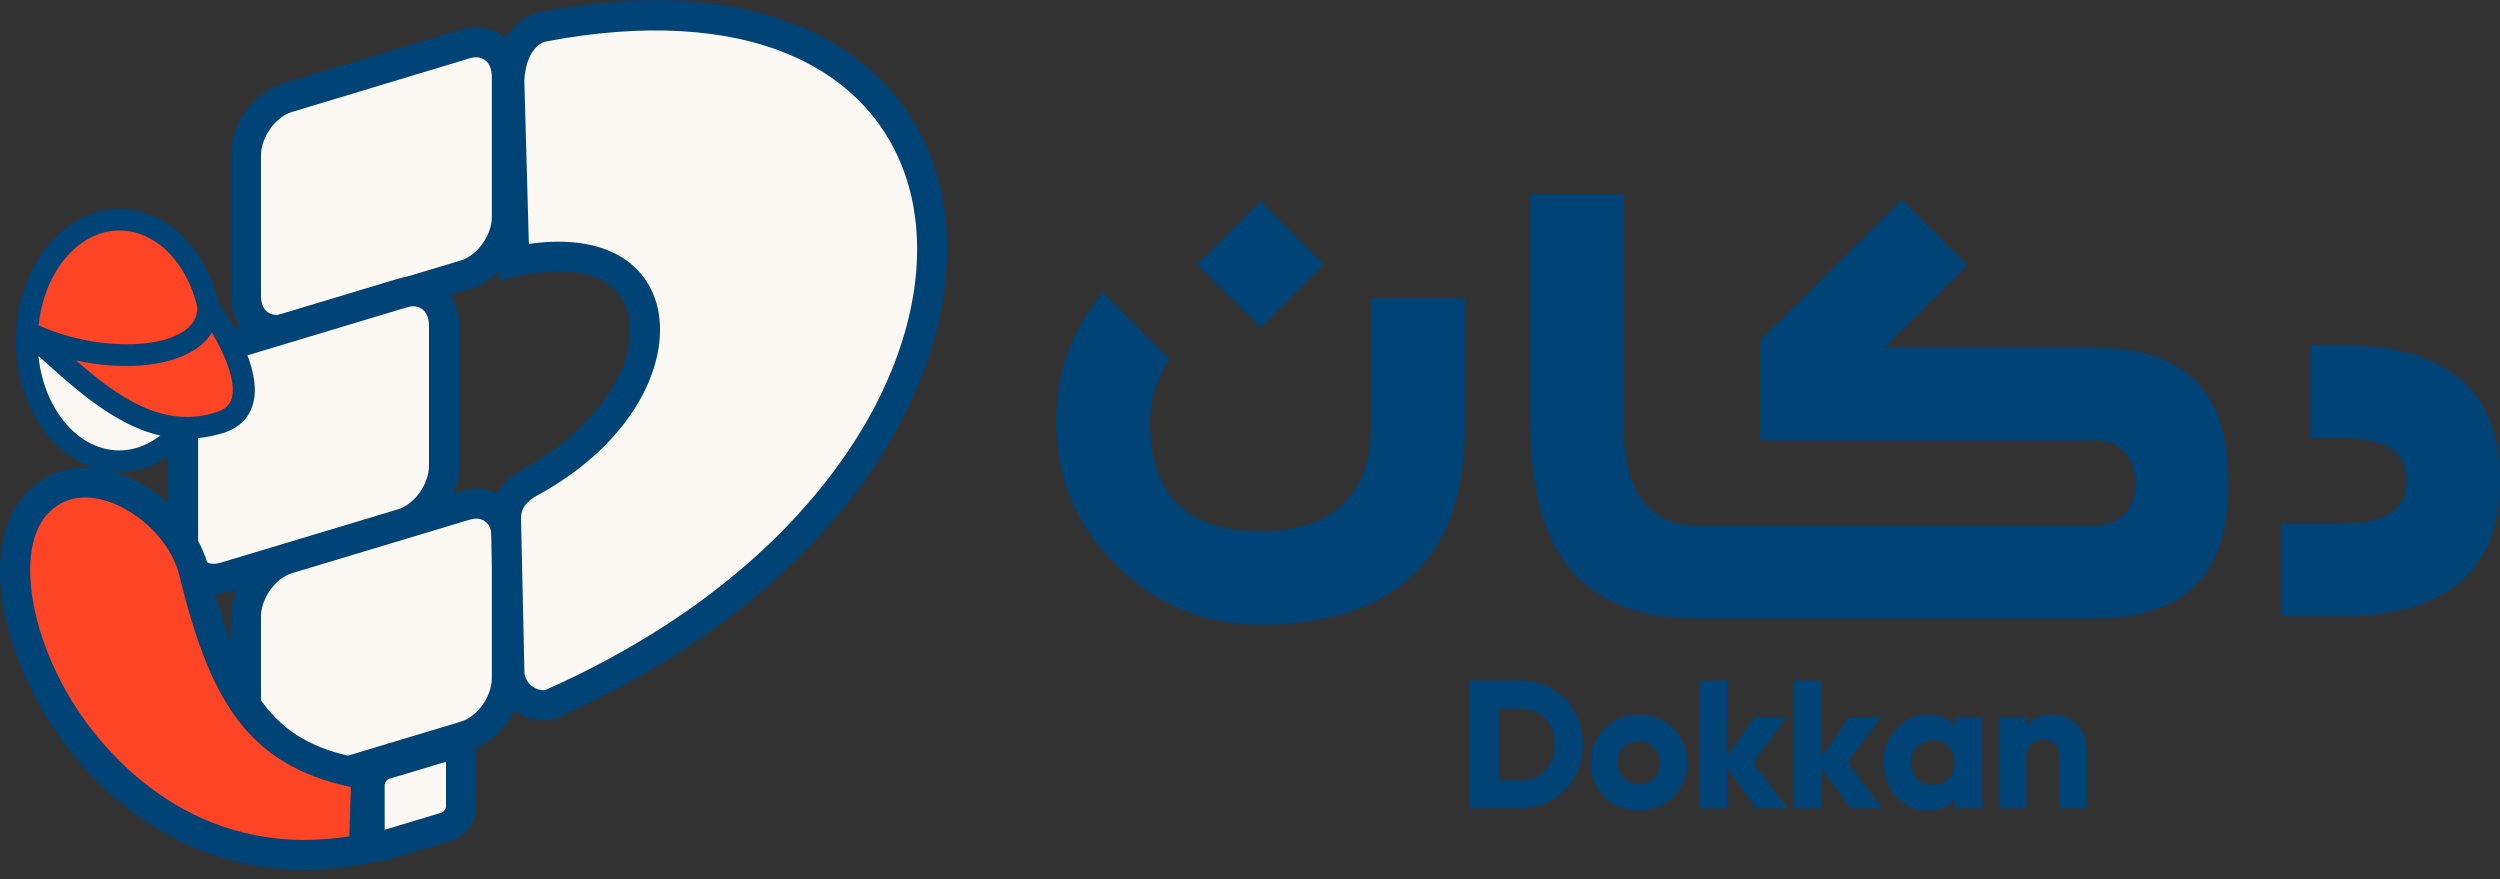 <svg fill="none" height="89" viewBox="0 0 253 89" width="253" xmlns="http://www.w3.org/2000/svg" xmlns:xlink="http://www.w3.org/1999/xlink"><rect x="0" y="0" width="253" height="89" fill="#333333" stroke="none"/><clipPath id="a"><path d="m0 .03h253v88h-253z"/></clipPath><g clip-path="url(#a)"><path clip-rule="evenodd" d="m29.098 9.87 17.977-5.411c2.325-.694 4.217.79 4.217 3.304v14.186c0 2.514-1.904 5.148-4.217 5.842l-17.977 5.411c-2.325.694-4.217-.79-4.217-3.304v-14.186c0-2.502 1.892-5.136 4.217-5.842z" fill="#fcf8f4" fill-rule="evenodd"/><path d="m27.989 34.902c-.988 0-1.928-.287-2.711-.862-1.217-.898-1.928-2.406-1.928-4.13v-14.186c0-3.196 2.325-6.405 5.301-7.302l17.977-5.411c1.542-.467 3.096-.239 4.265.634 1.217.898 1.928 2.406 1.928 4.13v14.186c0 3.196-2.325 6.405-5.301 7.303l-17.977 5.411c-.53.156-1.048.228-1.554.228zm20.206-29.102c-.253 0-.482.048-.687.108l-17.965 5.423c-1.675.503-3.133 2.562-3.133 4.393v14.186c0 .766.241 1.365.687 1.688.506.371 1.133.287 1.566.168l17.977-5.411c1.675-.503 3.133-2.562 3.133-4.394v-14.186c0-.766-.241-1.365-.687-1.688-.289-.215-.59-.287-.892-.287z" fill="#004376"/><path clip-rule="evenodd" d="m22.748 58.413 17.977-5.411c2.325-.694 4.217-3.328 4.217-5.842v-14.186c0-2.514-1.904-4.01-4.217-3.304l-17.977 5.411c-2.325.694-4.217 3.328-4.217 5.842v14.186c0 2.526 1.892 4.01 4.217 3.304z" fill="#fcf8f4" fill-rule="evenodd"/><path d="m21.64 60.101c-.988 0-1.94-.299-2.711-.862-1.217-.898-1.928-2.406-1.928-4.13v-14.186c0-3.196 2.325-6.405 5.301-7.302l17.977-5.411c1.542-.467 3.097-.239 4.265.634 1.217.898 1.928 2.406 1.928 4.13v14.186c0 3.196-2.325 6.404-5.301 7.302l-17.977 5.411c-.53.156-1.048.228-1.554.228zm20.206-29.102c-.253 0-.482.048-.687.108l-17.977 5.411c-1.675.503-3.133 2.562-3.133 4.393v14.186c0 .766.241 1.365.687 1.688.506.371 1.133.287 1.566.168l17.977-5.411c1.675-.503 3.133-2.562 3.133-4.393v-14.174c0-.766-.241-1.365-.687-1.688-.277-.215-.578-.287-.879-.287z" fill="#004376"/><path clip-rule="evenodd" d="m29.098 56.557 17.977-5.411c2.325-.694 4.217.79 4.217 3.304v14.186c0 2.514-1.904 5.148-4.217 5.842l-17.977 5.411c-2.325.694-4.217-.79-4.217-3.304v-14.186c0-2.514 1.892-5.148 4.217-5.842z" fill="#fcf8f4" fill-rule="evenodd"/><path d="m27.989 81.589c-.988 0-1.928-.299-2.711-.862-1.217-.898-1.928-2.406-1.928-4.13v-14.186c0-3.196 2.325-6.405 5.301-7.302l17.977-5.411c1.542-.467 3.096-.239 4.265.634 1.217.898 1.928 2.406 1.928 4.13v14.186c0 3.196-2.325 6.405-5.301 7.302l-17.977 5.411c-.53.144-1.048.228-1.554.228zm1.554-23.583c-1.675.503-3.133 2.562-3.133 4.393v14.186c0 .766.241 1.365.687 1.688.506.371 1.133.299 1.566.168l17.977-5.411c1.675-.503 3.133-2.562 3.133-4.393v-14.186c0-.766-.241-1.365-.687-1.688-.506-.371-1.133-.299-1.566-.168z" fill="#004376"/><path clip-rule="evenodd" d="m38.881 77.387 6.301-1.891c.819-.239 1.482.275 1.482 1.161v4.968c0 .886-.663 1.808-1.482 2.047l-6.301 1.891c-.807.239-1.482-.275-1.482-1.161v-4.968c0-.874.663-1.796 1.482-2.047z" fill="#fcf8f4" fill-rule="evenodd"/><path d="m38.484 87.144c-.554 0-1.096-.168-1.53-.503-.687-.503-1.072-1.317-1.072-2.239v-4.968c0-1.556 1.096-3.065 2.566-3.496l6.301-1.903c.843-.251 1.711-.12 2.374.371.687.503 1.072 1.317 1.072 2.239v4.968c0 1.556-1.096 3.065-2.566 3.496l-6.302 1.891c-.277.108-.566.144-.843.144zm6.651-10.056-5.808 1.748c-.144.048-.398.359-.398.599v4.537l5.808-1.748c.145-.048.398-.359.398-.599z" fill="#004376"/><path clip-rule="evenodd" d="m3.518 51.194c4.916-5.794 14.495.06 16.097 6.596 3.109 12.618 6.506 18.735 17.471 20.614l-.241 7.506c-26.796 5.267-40.737-25.989-33.327-34.716z" fill="#fd4425" fill-rule="evenodd"/><path d="m30.845 88.03c-4.844 0-9.434-1.161-13.724-3.484-6.47-3.508-10.482-8.703-12.699-12.45-5-8.428-5.856-17.418-2.072-21.871 2.109-2.49 5.145-3.424 8.543-2.634 4.711 1.101 9.097 5.327 10.217 9.852 3.663 14.904 7.976 18.052 16.242 19.465l1.301.228-.325 10.02-1.193.239c-2.133.419-4.229.634-6.289.634zm-26.17-35.866c-2.868 3.376-1.843 11.277 2.362 18.388 2.169 3.663 9.784 14.449 23.772 14.449 1.446 0 2.952-.12 4.542-.359l.157-4.992c-10.748-2.299-14.338-9.146-17.386-21.5-.843-3.436-4.338-6.776-7.952-7.626-1.542-.359-3.771-.371-5.494 1.64z" fill="#004376"/><path d="m12.061 46.669c5.164 0 9.35-5.456 9.35-12.187s-4.186-12.187-9.35-12.187-9.35 5.456-9.35 12.187 4.186 12.187 9.35 12.187z" fill="#fcf8f4"/><path d="m12.061 47.759c-5.759 0-10.458-5.962-10.458-13.276s4.687-13.276 10.458-13.276c5.759 0 10.458 5.962 10.458 13.276s-4.699 13.276-10.458 13.276zm0-24.373c-4.554 0-8.253 4.98-8.253 11.097 0 6.117 3.699 11.097 8.253 11.097 4.554 0 8.253-4.98 8.253-11.097 0-6.117-3.699-11.097-8.253-11.097z" fill="#004376"/><path clip-rule="evenodd" d="m12.097 22.236c5.169 0 9.35 5.459 9.35 12.187-.373 5.303-7.868 4.465-18.712 0 0-6.728 4.193-12.187 9.362-12.187z" fill="#fd4425" fill-rule="evenodd"/><path d="m16.398 39.187c-3.325 0-7.988-1.245-14.085-3.759l-.675-.275v-.73c0-7.326 4.687-13.276 10.458-13.276 5.771 0 10.458 5.962 10.458 13.276v.072c-.12 1.676-.868 2.969-2.145 3.759-1.024.623-2.35.934-4.012.934zm-12.543-5.495c10.374 4.178 14.085 3.508 15.386 2.705.675-.419 1.036-1.065 1.109-2.023-.012-6.093-3.711-11.049-8.253-11.049-4.374 0-7.964 4.585-8.241 10.367z" fill="#004376"/><path clip-rule="evenodd" d="m2.735 33.573c7.097 3.663 18.29 3.256 18.326-2.442.108.024 7.109 9.625 1.301 11.588-8.049 2.729-14.29-4.705-19.627-9.146z" fill="#fd4425" fill-rule="evenodd"/><path d="m18.904 44.395c-5.663 0-10.398-4.238-14.326-7.757-.892-.79-1.723-1.544-2.542-2.227l1.217-1.808c4.82 2.49 11.88 2.993 15.109 1.065 1.072-.646 1.603-1.472 1.615-2.538l.012-1.413 1.374.359c.193.048.771.203 2.47 3.304 1.241 2.251 1.892 4.226 1.952 5.854.084 2.227-1 3.843-3.048 4.537-1.337.419-2.615.623-3.832.623zm-11.217-7.925c4.181 3.651 8.868 7.051 14.314 5.207.807-.275 1.265-.718 1.458-1.389.494-1.772-.868-4.693-2.012-6.632-.446.73-1.109 1.353-1.964 1.867-2.747 1.652-7.35 1.927-11.796.946z" fill="#004376"/><path clip-rule="evenodd" d="m51.533 8.122c.181-3.687 2.133-5.172 3.398-5.411 51.184-9.792 53.581 45.047.94 68.475-1.289.575-3.928-.287-4.313-2.909l-.349-16.005c.108-1.999 1.566-2.981 2.422-3.448 15.808-8.595 15.784-26.169-1.578-22.326z" fill="#fcf8f4" fill-rule="evenodd"/><g fill="#004376"><path d="m54.978 72.874c-.783 0-1.603-.203-2.349-.623-1.422-.778-2.337-2.107-2.591-3.759l-.012-.192-.349-16.065v-.06c.072-1.389.699-3.328 3.217-4.693 8.663-4.705 12.121-12.031 10.47-16.389-1.229-3.256-5.241-4.405-10.989-3.124l-1.807.395-.566-20.255v-.06c.205-4.142 2.47-6.417 4.639-6.824 10.615-2.035 19.627-1.472 26.772 1.652 6.603 2.897 11.193 7.865 13.266 14.377 5.169 16.281-6.458 41.205-38.182 55.319-.458.203-.976.299-1.518.299zm-1.904-4.729c.144.826.638 1.245 1.024 1.46.506.275 1 .275 1.145.203 17.543-7.817 26.712-18.041 31.303-25.247 5.771-9.05 7.675-18.663 5.217-26.396-1.795-5.65-5.795-9.984-11.579-12.51-6.47-2.837-15.109-3.34-24.965-1.449-.687.132-2 1.125-2.157 3.939l.458 16.544c6.374-.934 11.061 1.006 12.699 5.351 2.084 5.495-1.374 14.413-11.868 20.111-1.048.563-1.566 1.257-1.627 2.155z"/><path d="m160.2 75.34c0 3.651-2.723 6.452-6.313 6.452h-5.193v-12.905h5.193c3.578 0 6.313 2.801 6.313 6.452zm-2.867 0c0-2.215-1.41-3.615-3.446-3.615h-2.229v7.231h2.229c2.036 0 3.446-1.401 3.446-3.615z"/><path d="m160.935 77.184c0-2.741 2.193-4.872 4.916-4.872s4.916 2.119 4.916 4.872c0 2.741-2.193 4.872-4.916 4.872s-4.916-2.131-4.916-4.872zm7.049 0c0-1.305-.928-2.179-2.133-2.179s-2.132.862-2.132 2.179c0 1.305.927 2.179 2.132 2.179s2.133-.874 2.133-2.179z"/><path d="m177.731 81.793-2.964-4.07v4.07h-2.783v-12.905h2.783v7.721l2.784-4.034h3.241l-3.374 4.609 3.47 4.609z"/><path d="m187.286 81.793-2.964-4.07v4.07h-2.783v-12.905h2.783v7.721l2.783-4.034h3.241l-3.373 4.609 3.47 4.609z"/><path d="m200.6 72.575v9.218h-2.783v-.862c-.615.706-1.519 1.125-2.76 1.125-2.433 0-4.433-2.119-4.433-4.872 0-2.741 2-4.872 4.433-4.872 1.241 0 2.157.419 2.76 1.125v-.862zm-2.783 4.609c0-1.377-.928-2.251-2.205-2.251s-2.205.862-2.205 2.251c0 1.377.928 2.251 2.205 2.251s2.205-.874 2.205-2.251z"/><path d="m211.179 76.13v5.662h-2.784v-5.255c0-1.137-.723-1.676-1.614-1.676-1.024 0-1.723.587-1.723 1.903v5.028h-2.783v-9.218h2.783v.862c.506-.682 1.434-1.125 2.651-1.125 1.879 0 3.47 1.329 3.47 3.819z"/><path d="m127.572 20.357-6.422 6.393 6.422 6.381 6.374-6.381z"/><path d="m171.671 62.591c-5.699 0-9.82-1.568-12.603-4.8-2.796-3.244-4.217-8.26-4.217-14.904v-23.236h9.446v23.236c0 3.304.566 5.746 1.735 7.482 1.241 1.855 3.193 2.837 5.639 2.837h40.086c2.747 0 4.325-1.58 4.325-4.346 0-2.729-1.578-4.298-4.325-4.298h-33.616v-10.152l14.302-14.21 6.675 6.632-8.398 8.344h21.025c9.398 0 13.772 4.346 13.772 13.683 0 9.373-4.374 13.731-13.772 13.731z"/><path d="m230.903 62.352v-9.373h6.012c4.47 0 6.639-1.425 6.639-4.346 0-2.897-2.169-4.31-6.639-4.31h-3.109v-9.409h3.109c5.313 0 9.362 1.149 12.037 3.424 2.711 2.311 4.036 5.686 4.036 10.295s-1.325 7.973-4.036 10.295c-2.675 2.275-6.724 3.424-12.037 3.424z"/><path d="m127.584 63.213c-5.759 0-10.566-1.987-14.663-6.069-4.06-4.034-6.036-8.775-6.036-14.509 0-4.381 1.204-8.2 3.698-11.684l.988-1.389 6.748 6.764-.518.934c-.94 1.676-1.41 3.472-1.41 5.375 0 7.494 3.663 11.133 11.205 11.133 3.507 0 6.266-.898 8.194-2.682 1.951-1.784 2.939-4.417 2.939-7.817v-13.097h9.507v13.097c0 6.584-1.759 11.6-5.241 14.928-3.507 3.328-8.687 5.016-15.411 5.016z"/></g></g></svg>